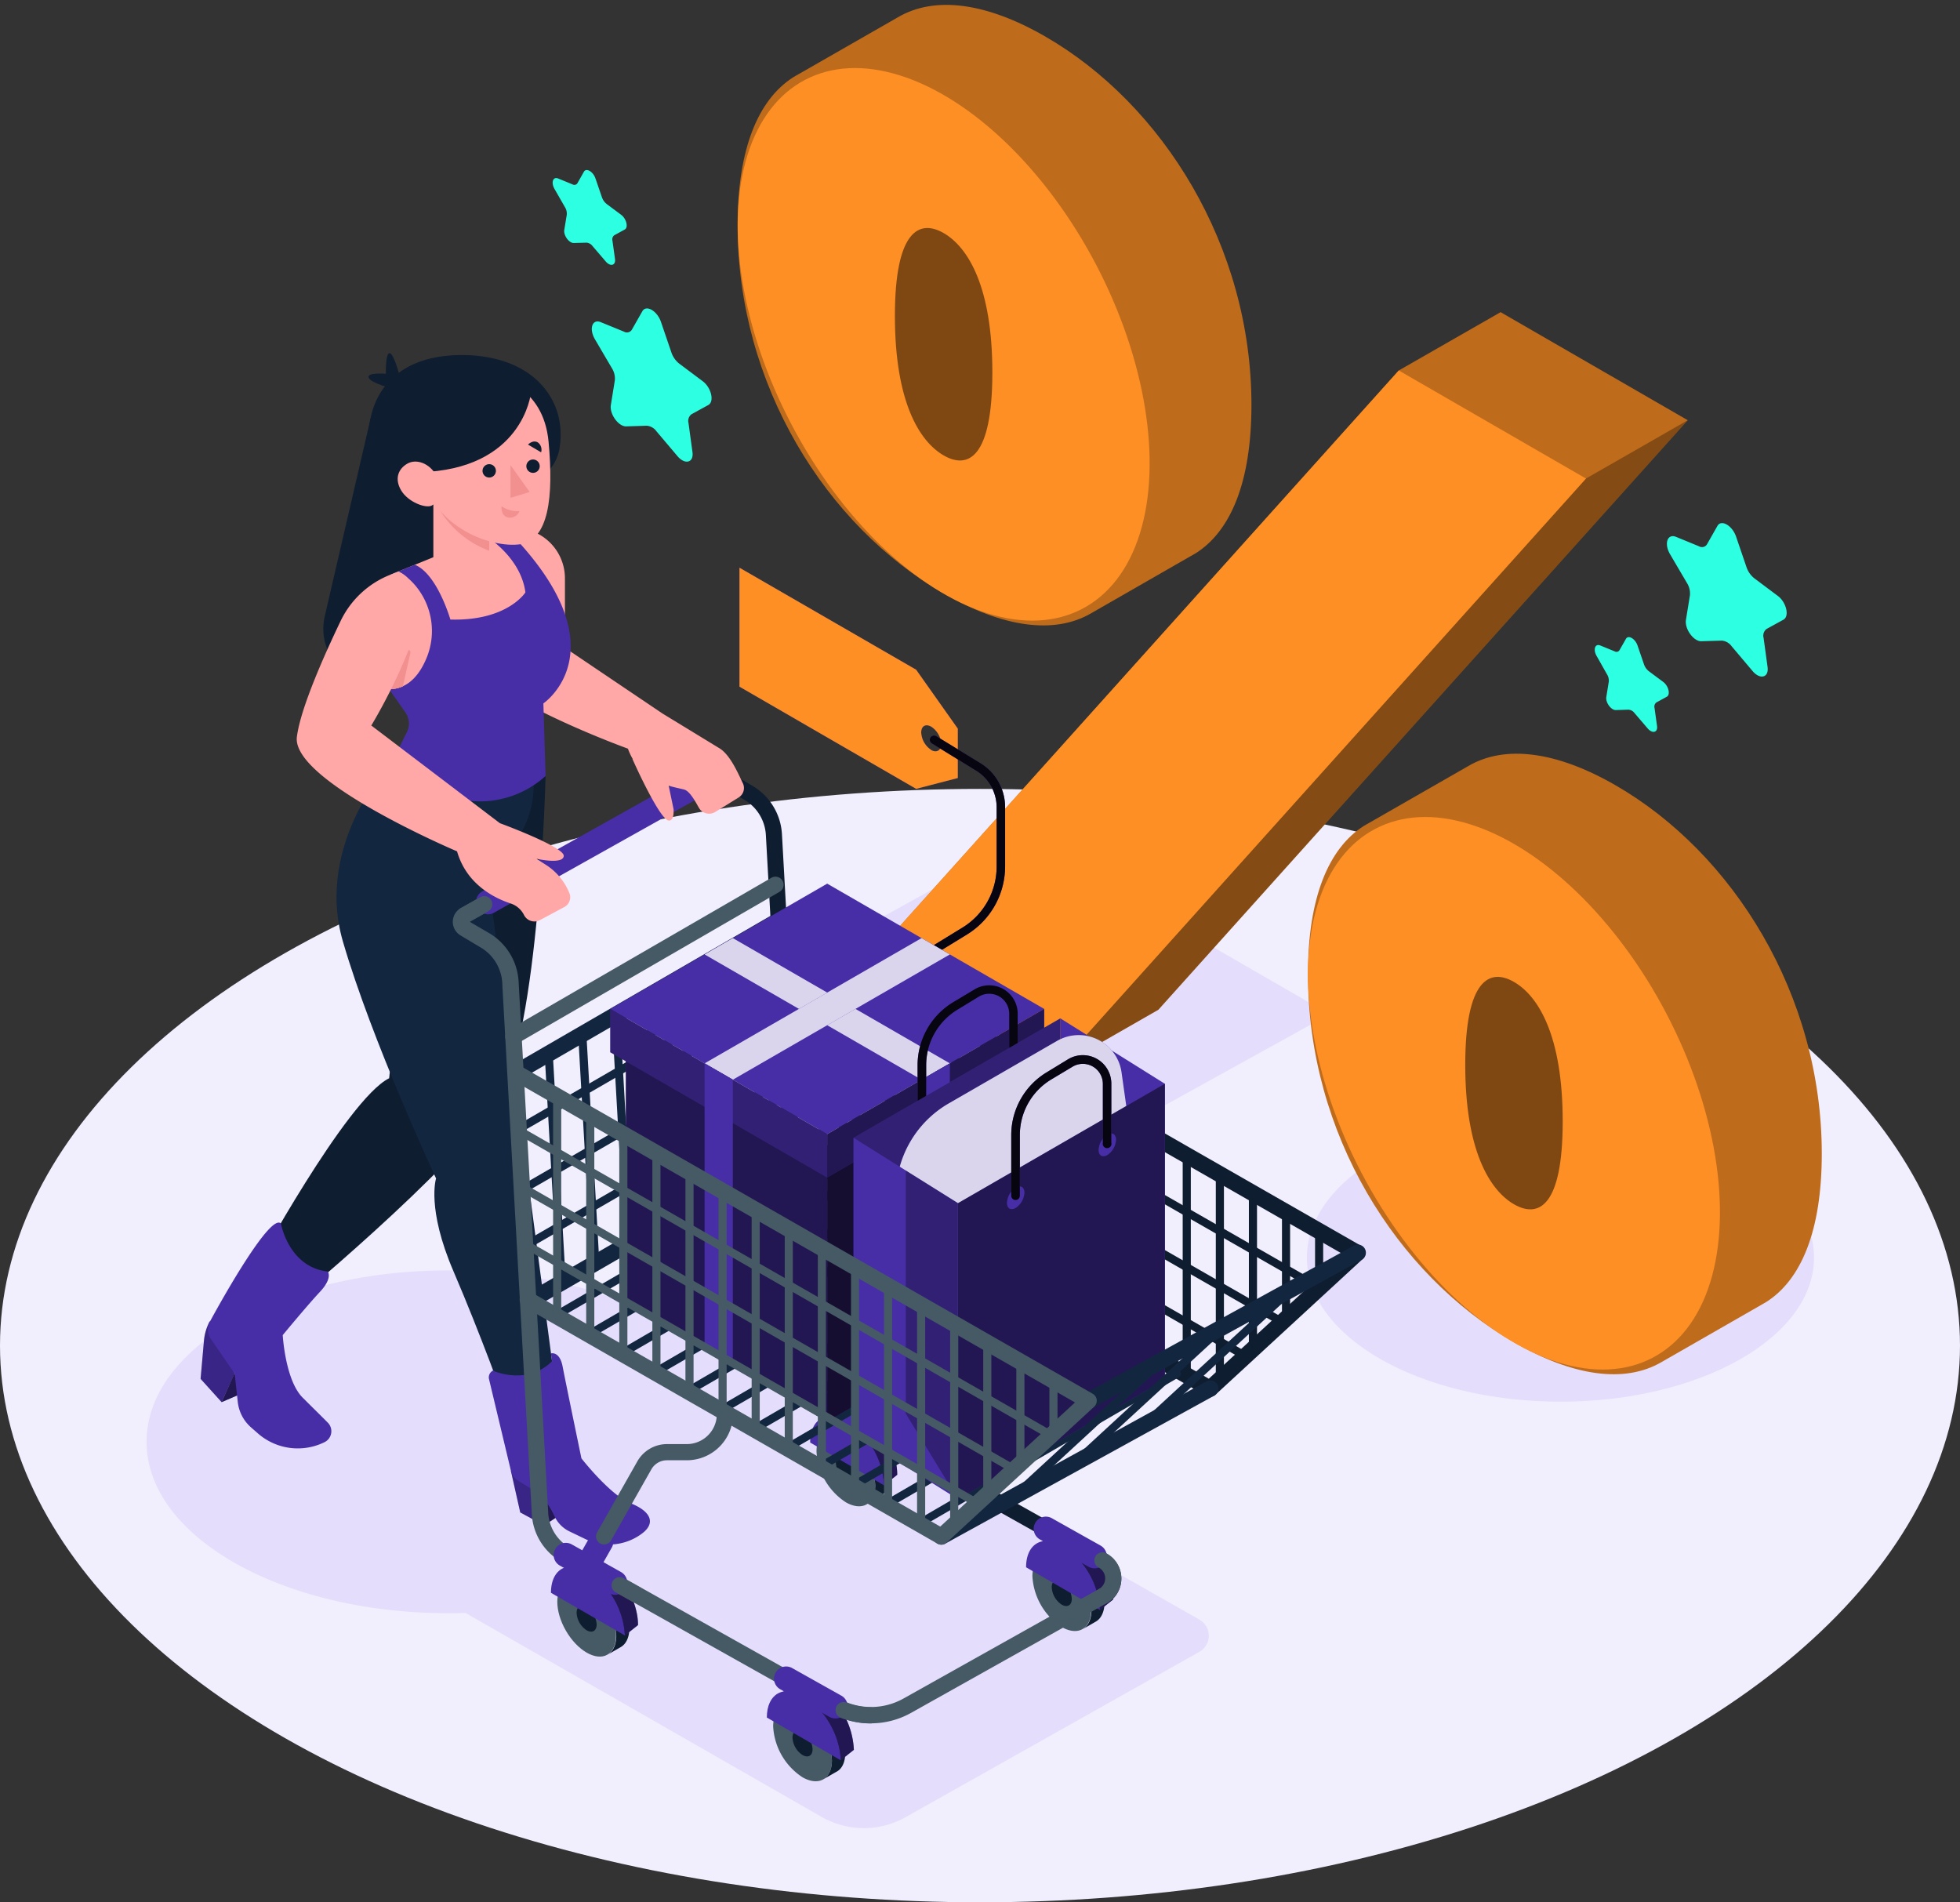 <svg xmlns="http://www.w3.org/2000/svg" width="420" height="407.628" viewBox="0 0 420 407.628">
  <rect x="0" y="0" width="420" height="407.628" fill="#333333" stroke="none"/>
  <g id="Grupo_54992" data-name="Grupo 54992" transform="translate(-285 -1965.297)">
    <g id="CF1_1.2" transform="translate(262.91 1924.629)">
      <g id="Layer_1" data-name="Layer 1" transform="translate(22.09 40.668)">
        <ellipse id="Elipse_4102" data-name="Elipse 4102" cx="210" cy="119.291" rx="210" ry="119.291" transform="translate(0 169.047)" fill="#f1eefd"/>
        <path id="Trazado_101770" data-name="Trazado 101770" d="M199.48,262.444l53.674-29.694,65.3,37.69-53.683,29.7Z" transform="translate(-33.577 -53.107)" fill="#e4ddfb"/>
        <ellipse id="Elipse_4103" data-name="Elipse 4103" cx="54.328" cy="30.863" rx="54.328" ry="30.863" transform="translate(280.059 238.629)" fill="#e4ddfb"/>
        <path id="Trazado_101771" data-name="Trazado 101771" d="M281.27,406.569,167.489,341.953l-1.2.692c-11.719-6.734-27.983-10.9-45.967-10.9-35.7,0-64.644,16.442-64.644,36.727s28.946,36.727,64.644,36.727c1.244,0,2.469,0,3.685-.065l76.3,43.7a18.228,18.228,0,0,0,18,.075l62.951-35.427a3.965,3.965,0,0,0,.009-6.911Z" transform="translate(-24.265 -59.517)" fill="#e4ddfb"/>
        <g id="Grupo_54158" data-name="Grupo 54158" transform="translate(139.863)">
          <g id="Grupo_54156" data-name="Grupo 54156">
            <path id="Trazado_101772" data-name="Trazado 101772" d="M301.2,127.5c0-33.977-18.985-64.392-44.144-78.916-12.635-7.295-23.718-8.782-31.611-4.143h0L204.23,56.595h0q-.589.309-1.15.673l.243-.15-.346.2h0C195.542,62.1,191.09,72.559,191.09,88.991c0,34.249,18.985,64.392,44.144,78.916,12.635,7.295,23.708,8.847,31.6,4.255l21.342-12.252.729-.412.374-.215h0C296.735,154.543,301.2,144.077,301.2,127.5Z" transform="translate(-172.896 -40.741)" fill="#be6b1c"/>
            <ellipse id="Elipse_4104" data-name="Elipse 4104" cx="36.858" cy="63.989" rx="36.858" ry="63.989" transform="translate(0 34.22) rotate(-27.66)" fill="#fd8f25"/>
            <path id="Trazado_101773" data-name="Trazado 101773" d="M248.014,123.857c0-18.359-5.219-26.851-10.437-29.862s-10.447-.552-10.447,17.77,5.219,26.851,10.447,29.872S248.014,142.207,248.014,123.857Z" transform="translate(-175.23 -44.051)" fill="#7f4813"/>
          </g>
          <g id="Grupo_54157" data-name="Grupo 54157" transform="translate(122.21 160.485)">
            <path id="Trazado_101774" data-name="Trazado 101774" d="M431.876,299.066c0-33.977-18.985-64.392-44.144-78.916-12.635-7.295-23.718-8.773-31.611-4.143h0L334.91,228.165h0c-.393.206-.776.44-1.15.673l.243-.15-.346.2h0c-7.435,4.788-11.887,15.244-11.887,31.677,0,34.258,18.985,64.4,44.144,78.916,12.635,7.295,23.708,8.847,31.6,4.255l21.342-12.242.729-.421.374-.215h0C427.415,326.132,431.876,315.676,431.876,299.066Z" transform="translate(-303.568 -212.336)" fill="#be6b1c"/>
            <ellipse id="Elipse_4105" data-name="Elipse 4105" cx="36.858" cy="63.989" rx="36.858" ry="63.989" transform="translate(0 34.22) rotate(-27.66)" fill="#fd8f25"/>
            <path id="Trazado_101775" data-name="Trazado 101775" d="M378.694,295.447c0-18.359-5.219-26.86-10.437-29.872s-10.447-.552-10.447,17.77,5.228,26.86,10.447,29.872S378.694,313.806,378.694,295.447Z" transform="translate(-305.902 -215.647)" fill="#7f4813"/>
          </g>
          <path id="Trazado_101776" data-name="Trazado 101776" d="M356.546,112.19l-21.819,12.495L221.3,251.008l40.1,23.157,21.81-12.495L396.649,135.347Z" transform="translate(-174.852 -45.3)" fill="#be6b1c"/>
          <path id="Trazado_101777" data-name="Trazado 101777" d="M377.616,149.445,264.18,275.768l21.81-12.495L399.426,136.95Z" transform="translate(-177.629 -46.903)" opacity="0.3"/>
          <path id="Trazado_101778" data-name="Trazado 101778" d="M334.727,125.55l40.113,23.157L261.4,275.03l-40.1-23.157Z" transform="translate(-174.852 -46.165)" fill="#fd8f25"/>
        </g>
        <g id="Grupo_54159" data-name="Grupo 54159" transform="translate(118.426 36.44)">
          <path id="Trazado_101779" data-name="Trazado 101779" d="M172.513,114.239l2.235,6.547a5.125,5.125,0,0,0,1.683,2.385l4.994,3.741c1.87,1.365,2.563,4.386,1.235,5.116l-3.61,1.983a1.786,1.786,0,0,0-.645,1.871l.851,6.229c.318,2.291-1.6,2.806-3.236.851l-4.47-5.284a2.871,2.871,0,0,0-2.076-1.206l-4.461.14c-1.646,0-3.563-2.665-3.245-4.592l.851-5.256a4.181,4.181,0,0,0-.645-2.647l-3.61-6.154c-1.328-2.263-.589-4.433,1.244-3.685l4.985,2.039a1.235,1.235,0,0,0,1.683-.44l2.235-3.928C169.334,110.48,171.7,111.845,172.513,114.239Z" transform="translate(-149.297 -81.685)" fill="#2cffe2"/>
          <path id="Trazado_101780" data-name="Trazado 101780" d="M418.843,163.429l2.235,6.547a5.172,5.172,0,0,0,1.683,2.385l4.994,3.741c1.87,1.365,2.563,4.4,1.235,5.116l-3.61,1.983a1.8,1.8,0,0,0-.645,1.917l.851,6.229c.318,2.291-1.6,2.806-3.236.851l-4.47-5.293a2.9,2.9,0,0,0-2.076-1.2l-4.461.131c-1.646,0-3.563-2.665-3.245-4.592l.851-5.247a4.208,4.208,0,0,0-.645-2.656l-3.61-6.145c-1.328-2.263-.589-4.442,1.244-3.741l4.985,2.048a1.244,1.244,0,0,0,1.683-.44l2.235-3.937C415.654,159.669,418.03,161.035,418.843,163.429Z" transform="translate(-165.248 -84.87)" fill="#2cffe2"/>
          <path id="Trazado_101781" data-name="Trazado 101781" d="M396.655,188.455l1.384,4.031a3.17,3.17,0,0,0,1.038,1.468l3.086,2.3c1.132.842,1.581,2.712.767,3.161l-2.235,1.225a1.122,1.122,0,0,0-.4,1.188l.533,3.853c.2,1.412-.991,1.721-2.011.524l-2.806-3.273a1.786,1.786,0,0,0-1.281-.739l-2.759.084c-1.019,0-2.207-1.646-2.011-2.806l.524-3.245a2.525,2.525,0,0,0-.393-1.637l-2.188-3.872c-.823-1.4-.365-2.75.767-2.282l3.086,1.263a.758.758,0,0,0,1.038-.271L394.176,187C394.681,186.126,396.15,186.977,396.655,188.455Z" transform="translate(-164.177 -86.561)" fill="#2cffe2"/>
          <path id="Trazado_101782" data-name="Trazado 101782" d="M157.885,81.416l1.384,4.022a3.152,3.152,0,0,0,1.038,1.478l3.086,2.3c1.132.842,1.59,2.712.767,3.161L161.925,93.6a1.1,1.1,0,0,0-.393,1.178l.542,3.9c.2,1.412-.991,1.721-2,.524l-2.806-3.273a1.786,1.786,0,0,0-1.291-.739l-2.759.075c-1.019,0-2.2-1.646-2.011-2.806l.533-3.245a2.619,2.619,0,0,0-.4-1.646l-2.207-3.853c-.814-1.394-.365-2.74.767-2.273l3.086,1.263a.767.767,0,0,0,1.047-.271L155.407,80C155.912,79.088,157.4,79.976,157.885,81.416Z" transform="translate(-148.716 -79.631)" fill="#2cffe2"/>
        </g>
        <g id="Grupo_54203" data-name="Grupo 54203" transform="translate(42.984 75.671)">
          <g id="Grupo_54166" data-name="Grupo 54166" transform="translate(0 87.026)">
            <g id="Grupo_54163" data-name="Grupo 54163" transform="translate(0 3.301)">
              <path id="Trazado_101783" data-name="Trazado 101783" d="M142.754,218.45s-1.263,54.8-10.2,69.4-46.117,45.2-46.117,45.2l-6.3-8.417s19.967-36.877,29.1-41.422l7.155-65.046Z" transform="translate(-68.832 -218.16)" fill="#0e1d2f"/>
              <g id="Grupo_54162" data-name="Grupo 54162" transform="translate(0 95.986)">
                <g id="Grupo_54160" data-name="Grupo 54160" transform="translate(0 21.135)">
                  <path id="Trazado_101784" data-name="Trazado 101784" d="M72.86,361.5l4.9-2.1-2.132-4.05Z" transform="translate(-68.361 -344.164)" fill="#472ea6"/>
                  <path id="Trazado_101785" data-name="Trazado 101785" d="M70.014,343.39h0a10.98,10.98,0,0,0-1.244,4.181l-.72,8.165,4.5,4.985,2.806-6.145Z" transform="translate(-68.05 -343.39)" fill="#472ea6"/>
                </g>
                <g id="Grupo_54161" data-name="Grupo 54161" transform="translate(0 21.135)">
                  <path id="Trazado_101786" data-name="Trazado 101786" d="M72.86,361.5l4.9-2.1-2.132-4.05Z" transform="translate(-68.361 -344.164)" opacity="0.5"/>
                  <path id="Trazado_101787" data-name="Trazado 101787" d="M70.014,343.39h0a10.98,10.98,0,0,0-1.244,4.181l-.72,8.165,4.5,4.985,2.806-6.145Z" transform="translate(-68.05 -343.39)" opacity="0.2"/>
                </g>
                <path id="Trazado_101788" data-name="Trazado 101788" d="M85.367,320.986s1.655,9.352,10.035,10.288c0,0,1.15,1.337-1.655,4.34s-7.987,9.287-7.987,9.287.533,9.773,4.34,13.468c1.87,1.87,3.835,3.788,5.322,5.293a2.609,2.609,0,0,1-.711,4.181h0a12.962,12.962,0,0,1-14.262-1.87l-1.524-1.337a8.5,8.5,0,0,1-2.806-5.462l-.655-6.014-5.134-7.482a3.516,3.516,0,0,1-.168-3.685C73.367,336.063,83.206,318.77,85.367,320.986Z" transform="translate(-68.158 -320.792)" fill="#472ea6"/>
              </g>
            </g>
            <g id="Grupo_54165" data-name="Grupo 54165" transform="translate(29.128)">
              <path id="Trazado_101789" data-name="Trazado 101789" d="M111.367,214.63s-17.031,17.676-10.8,39.065,19.958,50.765,19.958,50.765-2.086,6.369,3.741,19.911,11.223,28.6,11.223,28.6,5.611,3.18,10.811-2.376l-14.8-111.734s11.3-7.912,9.82-21.071Z" transform="translate(-99.195 -214.63)" fill="#12263f"/>
              <g id="Grupo_54164" data-name="Grupo 54164" transform="translate(32.633 127.282)">
                <path id="Trazado_101790" data-name="Trazado 101790" d="M139.14,377.64l2.011,8.941,5.116,2.778-.206-6.519Z" transform="translate(-134.415 -352.468)" fill="#472ea6"/>
                <path id="Trazado_101791" data-name="Trazado 101791" d="M139.14,377.64l2.011,8.941,5.116,2.778-.206-6.519Z" transform="translate(-134.415 -352.468)" opacity="0.2"/>
                <path id="Trazado_101792" data-name="Trazado 101792" d="M146.746,389.719l2.563-1.693L146.54,383.2Z" transform="translate(-134.894 -352.828)" fill="#472ea6"/>
                <path id="Trazado_101793" data-name="Trazado 101793" d="M146.746,389.719l2.563-1.693L146.54,383.2Z" transform="translate(-134.894 -352.828)" opacity="0.5"/>
                <path id="Trazado_101794" data-name="Trazado 101794" d="M135.034,354.48s7.2,3.283,12.607-2.039l-.243-1.683s1.87-.542,2.506,2.806,4.031,19.687,4.031,19.687,6.126,7.865,10.55,9.624,5.378,4.283,2.441,6.472l-.084.065a11.7,11.7,0,0,1-12.018,1.15l-3.46-1.665a6.762,6.762,0,0,1-3.142-3.133l-.412-.86a12.476,12.476,0,0,0-4.788-5.247L140.45,378.1a3.6,3.6,0,0,1-1.637-2.245l-4.676-19.565a1.637,1.637,0,0,1,.879-1.87Z" transform="translate(-134.088 -350.725)" fill="#472ea6"/>
              </g>
            </g>
          </g>
          <g id="Grupo_54199" data-name="Grupo 54199" transform="translate(54.044 45.978)">
            <g id="Grupo_54171" data-name="Grupo 54171" transform="translate(12.444 73.826)">
              <g id="Grupo_54167" data-name="Grupo 54167">
                <path id="Trazado_101795" data-name="Trazado 101795" d="M140.88,285.406a1.74,1.74,0,0,1-.87-3.245l55.7-32.247a1.741,1.741,0,0,1,1.749,3.012l-55.713,32.247a1.758,1.758,0,0,1-.87.234Z" transform="translate(-139.141 -249.678)" fill="#12263f"/>
                <path id="Trazado_101796" data-name="Trazado 101796" d="M143.719,337.907a1.73,1.73,0,0,1-.87-3.236l55.713-32.247a1.735,1.735,0,0,1,1.74,3l-55.713,32.247a1.758,1.758,0,0,1-.87.234Z" transform="translate(-139.324 -253.078)" fill="#12263f"/>
              </g>
              <g id="Grupo_54170" data-name="Grupo 54170" transform="translate(0.639 4.523)">
                <g id="Grupo_54168" data-name="Grupo 54168" transform="translate(0 8.711)">
                  <path id="Trazado_101797" data-name="Trazado 101797" d="M140.69,298.022a.87.87,0,0,1-.44-1.618l56.115-32.472a.87.87,0,0,1,.87,1.506L141.12,297.91A.87.87,0,0,1,140.69,298.022Z" transform="translate(-139.824 -263.828)" fill="#12263f"/>
                  <path id="Trazado_101798" data-name="Trazado 101798" d="M142.375,311.334a.87.87,0,0,1-.4-1.59l56.115-32.472a.879.879,0,0,1,1.188.318.86.86,0,0,1-.318,1.188L142.843,311.25A.842.842,0,0,1,142.375,311.334Z" transform="translate(-139.938 -264.691)" fill="#12263f"/>
                  <path id="Trazado_101799" data-name="Trazado 101799" d="M142.37,324.691a.87.87,0,0,1-.43-1.627l56.115-32.472a.879.879,0,0,1,1.188.318.86.86,0,0,1-.318,1.188L142.809,324.57A.842.842,0,0,1,142.37,324.691Z" transform="translate(-139.932 -265.553)" fill="#12263f"/>
                </g>
                <g id="Grupo_54169" data-name="Grupo 54169" transform="translate(6.607)">
                  <path id="Trazado_101800" data-name="Trazado 101800" d="M196.656,305.687a.86.86,0,0,1-.86-.823l-2.806-49.5a.87.87,0,0,1,1.73-.1l2.806,49.512a.87.87,0,0,1-.823.935Z" transform="translate(-149.874 -254.514)" fill="#12263f"/>
                  <path id="Trazado_101801" data-name="Trazado 101801" d="M188.975,310.161a.879.879,0,0,1-.87-.823L185.3,259.826a.871.871,0,1,1,1.74-.094l2.806,49.512a.86.86,0,0,1-.823.935Z" transform="translate(-149.376 -254.798)" fill="#12263f"/>
                  <path id="Trazado_101802" data-name="Trazado 101802" d="M181.3,314.631a.87.87,0,0,1-.87-.823l-2.806-49.5a.87.87,0,0,1,.823-.935.879.879,0,0,1,.935.814l2.806,49.512a.87.87,0,0,1-.814.935Z" transform="translate(-148.878 -255.087)" fill="#12263f"/>
                  <path id="Trazado_101803" data-name="Trazado 101803" d="M173.606,319.1a.87.87,0,0,1-.86-.814l-2.806-49.512a.87.87,0,1,1,1.73-.094l2.806,49.5a.86.86,0,0,1-.814.935Z" transform="translate(-148.381 -255.373)" fill="#12263f"/>
                  <path id="Trazado_101804" data-name="Trazado 101804" d="M165.926,323.587a.86.86,0,0,1-.86-.823l-2.806-49.5a.87.87,0,0,1,1.73-.1L166.8,322.67a.87.87,0,0,1-.814.935Z" transform="translate(-147.884 -255.673)" fill="#12263f"/>
                  <path id="Trazado_101805" data-name="Trazado 101805" d="M158.245,328.051a.87.87,0,0,1-.87-.814l-2.806-49.512a.879.879,0,0,1,.823-.935.87.87,0,0,1,.935.823l2.806,49.5a.87.87,0,0,1-.823.935Z" transform="translate(-147.386 -255.956)" fill="#12263f"/>
                  <path id="Trazado_101806" data-name="Trazado 101806" d="M150.565,332.531a.87.87,0,0,1-.87-.823L146.89,282.2a.871.871,0,1,1,1.74-.094l2.806,49.512a.879.879,0,0,1-.823.935Z" transform="translate(-146.889 -256.247)" fill="#12263f"/>
                </g>
              </g>
            </g>
            <g id="Grupo_54172" data-name="Grupo 54172" transform="translate(61.431)">
              <path id="Trazado_101807" data-name="Trazado 101807" d="M229.379,192.6,191.52,170.74v25.495l37.859,21.894,8.922-2.319V205.222Zm3.227,17.19a4.742,4.742,0,0,1-2.142-3.741c0-1.375.935-1.927,2.142-1.244a4.751,4.751,0,0,1,2.151,3.741c-.047,1.375-1.01,1.927-2.2,1.244Z" transform="translate(-191.52 -170.74)" fill="#472ea6"/>
              <path id="Trazado_101808" data-name="Trazado 101808" d="M229.379,192.6,191.52,170.74v25.495l37.859,21.894,8.922-2.319V205.222Zm3.227,17.19a4.742,4.742,0,0,1-2.142-3.741c0-1.375.935-1.927,2.142-1.244a4.751,4.751,0,0,1,2.151,3.741c-.047,1.375-1.01,1.927-2.2,1.244Z" transform="translate(-191.52 -170.74)" fill="#fd8f25"/>
              <path id="Trazado_101809" data-name="Trazado 101809" d="M235.768,256.206a.9.9,0,0,1-.477-1.674l6.865-4.209a15.338,15.338,0,0,0,7.276-12.991V224.539a9.221,9.221,0,0,0-4.386-7.809l-9.493-5.845a.911.911,0,0,1,.954-1.553L246,215.139a11.045,11.045,0,0,1,5.247,9.352v12.785a17.143,17.143,0,0,1-8.137,14.534l-6.865,4.209a.935.935,0,0,1-.477.187Z" transform="translate(-194.327 -173.231)" fill="#472ea6"/>
              <path id="Trazado_101810" data-name="Trazado 101810" d="M235.768,256.206a.9.9,0,0,1-.477-1.674l6.865-4.209a15.338,15.338,0,0,0,7.276-12.991V224.539a9.221,9.221,0,0,0-4.386-7.809l-9.493-5.845a.911.911,0,0,1,.954-1.553L246,215.139a11.045,11.045,0,0,1,5.247,9.352v12.785a17.143,17.143,0,0,1-8.137,14.534l-6.865,4.209a.935.935,0,0,1-.477.187Z" transform="translate(-194.327 -173.231)" opacity="0.9"/>
            </g>
            <g id="Grupo_54177" data-name="Grupo 54177" transform="translate(0 43.352)">
              <g id="Grupo_54173" data-name="Grupo 54173" transform="translate(76.582 136.224)">
                <path id="Trazado_101811" data-name="Trazado 101811" d="M221.758,380.187c0,4.012-2.806,5.611-6.294,3.629a13.888,13.888,0,0,1-6.294-10.9c0-4.012,2.806-5.612,6.294-3.629A13.916,13.916,0,0,1,221.758,380.187Z" transform="translate(-207.814 -363.118)" fill="#455a64"/>
                <path id="Trazado_101812" data-name="Trazado 101812" d="M217.9,378.161c0,1.375-.935,1.927-2.151,1.244a4.77,4.77,0,0,1-2.151-3.741c0-1.375.935-1.927,2.151-1.244a4.77,4.77,0,0,1,2.151,3.741Z" transform="translate(-208.101 -363.486)" fill="#0e1d2f"/>
                <path id="Trazado_101813" data-name="Trazado 101813" d="M224.868,378.416a13.907,13.907,0,0,0-6.257-10.9c-2.478-1.431-4.62-1.01-5.611.8a5.7,5.7,0,0,1,2.806.851,13.916,13.916,0,0,1,6.2,10.9c0,1.983-.692,3.376-1.805,4.05l2.731-1.581h0C224.12,381.942,224.868,380.474,224.868,378.416Z" transform="translate(-208.062 -363.003)" fill="#0e1d2f"/>
                <path id="Trazado_101814" data-name="Trazado 101814" d="M215.642,366.215c-4.377-2.525-7.922-.477-7.922,4.573l15.843,9.184A17.514,17.514,0,0,0,215.642,366.215Z" transform="translate(-207.72 -362.904)" fill="#472ea6"/>
                <path id="Trazado_101815" data-name="Trazado 101815" d="M218.731,363.835c-3.208-1.87-5.976-1.235-7.211,1.225a6.407,6.407,0,0,1,4.368,1,17.49,17.49,0,0,1,7.922,13.72l2.806-2.226C226.652,372.5,223.108,366.36,218.731,363.835Z" transform="translate(-207.966 -362.749)" fill="#472ea6"/>
                <path id="Trazado_101816" data-name="Trazado 101816" d="M218.731,363.835c-3.208-1.87-5.976-1.235-7.211,1.225a6.407,6.407,0,0,1,4.368,1,17.49,17.49,0,0,1,7.922,13.72l2.806-2.226C226.652,372.5,223.108,366.36,218.731,363.835Z" transform="translate(-207.966 -362.749)" opacity="0.5"/>
              </g>
              <g id="Grupo_54174" data-name="Grupo 54174" transform="translate(122.848 162.953)">
                <path id="Trazado_101817" data-name="Trazado 101817" d="M271.219,408.767c0,4.012-2.806,5.611-6.294,3.629a13.907,13.907,0,0,1-6.285-10.9c0-4.012,2.806-5.612,6.285-3.629A13.888,13.888,0,0,1,271.219,408.767Z" transform="translate(-257.284 -391.698)" fill="#455a64"/>
                <path id="Trazado_101818" data-name="Trazado 101818" d="M267.363,406.721c0,1.375-.935,1.927-2.151,1.244a4.76,4.76,0,0,1-2.142-3.741c0-1.375.935-1.927,2.142-1.244A4.77,4.77,0,0,1,267.363,406.721Z" transform="translate(-257.571 -392.065)" fill="#0e1d2f"/>
                <path id="Trazado_101819" data-name="Trazado 101819" d="M274.336,407a13.888,13.888,0,0,0-6.294-10.9c-2.478-1.431-4.611-1.01-5.611.8a5.668,5.668,0,0,1,2.806.851,13.888,13.888,0,0,1,6.294,10.9c0,1.983-.692,3.376-1.805,4.05l2.731-1.581h0C273.587,410.485,274.336,409.044,274.336,407Z" transform="translate(-257.529 -391.583)" fill="#0e1d2f"/>
                <path id="Trazado_101820" data-name="Trazado 101820" d="M265.112,394.8c-4.377-2.525-7.922-.477-7.922,4.573l15.834,9.147A17.505,17.505,0,0,0,265.112,394.8Z" transform="translate(-257.19 -391.484)" fill="#472ea6"/>
                <path id="Trazado_101821" data-name="Trazado 101821" d="M268.2,392.415c-3.217-1.87-5.976-1.235-7.22,1.225a6.435,6.435,0,0,1,4.377,1,17.505,17.505,0,0,1,7.912,13.72l2.806-2.226C276.112,401.085,272.568,394.94,268.2,392.415Z" transform="translate(-257.435 -391.329)" fill="#472ea6"/>
                <path id="Trazado_101822" data-name="Trazado 101822" d="M268.2,392.415c-3.217-1.87-5.976-1.235-7.22,1.225a6.435,6.435,0,0,1,4.377,1,17.505,17.505,0,0,1,7.912,13.72l2.806-2.226C276.112,401.085,272.568,394.94,268.2,392.415Z" transform="translate(-257.435 -391.329)" opacity="0.5"/>
              </g>
              <g id="Grupo_54175" data-name="Grupo 54175" transform="translate(67.295 195.154)">
                <path id="Trazado_101823" data-name="Trazado 101823" d="M211.828,443.187c0,4.012-2.806,5.611-6.294,3.629a13.888,13.888,0,0,1-6.294-10.9c0-4.012,2.806-5.612,6.294-3.629A13.916,13.916,0,0,1,211.828,443.187Z" transform="translate(-197.884 -426.127)" fill="#455a64"/>
                <path id="Trazado_101824" data-name="Trazado 101824" d="M207.972,441.171c0,1.375-.935,1.927-2.151,1.244a4.742,4.742,0,0,1-2.151-3.741c0-1.365.935-1.927,2.151-1.244a4.77,4.77,0,0,1,2.151,3.741Z" transform="translate(-198.171 -426.496)" fill="#0e1d2f"/>
                <path id="Trazado_101825" data-name="Trazado 101825" d="M214.934,441.426a13.907,13.907,0,0,0-6.322-10.9c-2.478-1.431-4.62-1.01-5.611.8a5.7,5.7,0,0,1,2.806.851,13.916,13.916,0,0,1,6.266,10.886c0,1.983-.692,3.376-1.805,4.05L213,445.541h0C214.223,444.943,214.934,443.493,214.934,441.426Z" transform="translate(-198.127 -426.013)" fill="#0e1d2f"/>
                <path id="Trazado_101826" data-name="Trazado 101826" d="M205.712,429.225c-4.377-2.525-7.922-.477-7.922,4.573l15.843,9.175C213.633,437.895,210.088,431.75,205.712,429.225Z" transform="translate(-197.79 -425.914)" fill="#472ea6"/>
                <path id="Trazado_101827" data-name="Trazado 101827" d="M208.8,426.845c-3.208-1.87-5.976-1.235-7.211,1.225a6.407,6.407,0,0,1,4.368,1,17.5,17.5,0,0,1,7.922,13.72l2.806-2.226A17.317,17.317,0,0,0,208.8,426.845Z" transform="translate(-198.036 -425.759)" fill="#472ea6"/>
                <path id="Trazado_101828" data-name="Trazado 101828" d="M208.8,426.845c-3.208-1.87-5.976-1.235-7.211,1.225a6.407,6.407,0,0,1,4.368,1,17.5,17.5,0,0,1,7.922,13.72l2.806-2.226A17.317,17.317,0,0,0,208.8,426.845Z" transform="translate(-198.036 -425.759)" opacity="0.5"/>
              </g>
              <path id="Trazado_101829" data-name="Trazado 101829" d="M268.521,395.844a1.74,1.74,0,0,1-.851-3.255,2.619,2.619,0,0,0,0-4.564l-58.593-32.874a12.579,12.579,0,0,1-6.434-10.288L196.3,231.035a9.352,9.352,0,0,0-4.676-7.6l-4.1-2.4a3.638,3.638,0,0,0-3.6,0l-3.432,1.927a1.74,1.74,0,0,1-1.7-3.03L182.226,218a7.127,7.127,0,0,1,7.061.065l4.1,2.394a12.878,12.878,0,0,1,6.36,10.419l6.341,113.838a9.128,9.128,0,0,0,4.676,7.482l58.584,32.874a6.088,6.088,0,0,1,0,10.624,1.749,1.749,0,0,1-.823.15Z" transform="translate(-129.212 -217.094)" fill="#0e1d2f"/>
              <path id="Trazado_101830" data-name="Trazado 101830" d="M221.473,370.859a2.516,2.516,0,0,1-1.272-.337l-10.54-5.864a2.609,2.609,0,1,1,2.553-4.545l10.54,5.92a2.6,2.6,0,0,1-1.281,4.873Z" transform="translate(-131.171 -226.329)" fill="#472ea6"/>
              <path id="Trazado_101831" data-name="Trazado 101831" d="M226.915,373.067a1.721,1.721,0,0,1-.842-.224l-3.685-2.058a1.749,1.749,0,0,1-.664-2.366,1.73,1.73,0,0,1,2.366-.664l3.676,2.058a1.74,1.74,0,0,1-.851,3.255Z" transform="translate(-132.031 -226.835)" fill="#253239"/>
              <path id="Trazado_101832" data-name="Trazado 101832" d="M271.977,399.233a2.6,2.6,0,0,1-1.272-.327l-10.54-5.92a2.609,2.609,0,0,1,2.553-4.545l10.54,5.92a2.6,2.6,0,0,1-1.281,4.873Z" transform="translate(-134.455 -228.171)" fill="#472ea6"/>
              <path id="Trazado_101833" data-name="Trazado 101833" d="M274.665,407.451a1.74,1.74,0,0,1-.851-3.255,2.619,2.619,0,0,0,0-4.564,1.74,1.74,0,1,1,1.7-3.03,6.088,6.088,0,0,1,0,10.624,1.749,1.749,0,0,1-.851.224Z" transform="translate(-135.356 -228.701)" fill="#455a64"/>
              <g id="Grupo_54176" data-name="Grupo 54176" transform="translate(19.791 168.424)">
                <ellipse id="Elipse_4106" data-name="Elipse 4106" cx="5.134" cy="8.894" rx="5.134" ry="8.894" transform="translate(0 8.304) rotate(-30)" fill="#455a64"/>
                <path id="Trazado_101834" data-name="Trazado 101834" d="M158.5,412.591c0,1.375-.935,1.927-2.142,1.244a4.742,4.742,0,0,1-2.151-3.741c0-1.365.935-1.927,2.151-1.244a4.788,4.788,0,0,1,2.142,3.741Z" transform="translate(-147.465 -397.916)" fill="#0e1d2f"/>
                <path id="Trazado_101835" data-name="Trazado 101835" d="M165.476,412.846a13.888,13.888,0,0,0-6.294-10.9c-2.478-1.431-4.611-1.01-5.611.8a5.7,5.7,0,0,1,2.806.851,13.907,13.907,0,0,1,6.285,10.9c0,1.983-.683,3.376-1.805,4.05l2.74-1.581h0C164.727,416.334,165.476,414.912,165.476,412.846Z" transform="translate(-147.423 -397.432)" fill="#0e1d2f"/>
                <path id="Trazado_101836" data-name="Trazado 101836" d="M156.252,400.645c-4.377-2.525-7.922-.477-7.922,4.573l15.843,9.147A17.519,17.519,0,0,0,156.252,400.645Z" transform="translate(-147.084 -397.334)" fill="#472ea6"/>
                <path id="Trazado_101837" data-name="Trazado 101837" d="M159.34,398.265c-3.217-1.87-5.976-1.235-7.22,1.225a6.434,6.434,0,0,1,4.377,1,17.5,17.5,0,0,1,7.922,13.72l2.806-2.226C167.262,406.935,163.717,400.753,159.34,398.265Z" transform="translate(-147.33 -397.179)" fill="#472ea6"/>
                <path id="Trazado_101838" data-name="Trazado 101838" d="M159.34,398.265c-3.217-1.87-5.976-1.235-7.22,1.225a6.434,6.434,0,0,1,4.377,1,17.5,17.5,0,0,1,7.922,13.72l2.806-2.226C167.262,406.935,163.717,400.753,159.34,398.265Z" transform="translate(-147.33 -397.179)" opacity="0.5"/>
              </g>
              <path id="Trazado_101839" data-name="Trazado 101839" d="M215.418,421.548a17.611,17.611,0,0,1-8.6-2.226L149.2,386.991a12.57,12.57,0,0,1-6.434-10.288l-6.341-113.847a9.409,9.409,0,0,0-4.676-7.6l-4.237-2.534a3.386,3.386,0,0,1,.047-5.873l47.885-26.86a1.73,1.73,0,0,1,2.366.664,1.749,1.749,0,0,1-.664,2.366l-47.7,26.757,4.134,2.413a12.878,12.878,0,0,1,6.36,10.419l6.341,113.838a9.128,9.128,0,0,0,4.676,7.482l57.611,32.331a14.2,14.2,0,0,0,13.795,0l41.983-23.531a1.74,1.74,0,0,1,1.693,3.03l-41.974,23.531A17.582,17.582,0,0,1,215.418,421.548Z" transform="translate(-125.836 -217.266)" fill="#455a64"/>
              <path id="Trazado_101840" data-name="Trazado 101840" d="M162.09,405.29a2.6,2.6,0,0,1-1.272-.327l-10.54-5.92a2.6,2.6,0,1,1,2.544-4.545l10.55,5.92a2.6,2.6,0,0,1-1.281,4.873Z" transform="translate(-127.332 -228.56)" fill="#472ea6"/>
              <path id="Trazado_101841" data-name="Trazado 101841" d="M212.58,433.62a2.6,2.6,0,0,1-1.272-.327l-10.54-5.92a2.6,2.6,0,1,1,2.544-4.545l10.55,5.92a2.6,2.6,0,0,1-1.281,4.873Z" transform="translate(-130.602 -230.395)" fill="#472ea6"/>
              <path id="Trazado_101842" data-name="Trazado 101842" d="M221.1,435.223h0a17.424,17.424,0,0,1-6.547-1.263,1.74,1.74,0,0,1,1.291-3.227,14.029,14.029,0,0,0,5.256,1.019,1.74,1.74,0,0,1,0,3.47Z" transform="translate(-131.515 -230.922)" fill="#455a64"/>
              <path id="Trazado_101843" data-name="Trazado 101843" d="M157.59,399.7a2.646,2.646,0,0,1-1.281-.337,2.609,2.609,0,0,1-.982-3.554l1.936-3.4a2.6,2.6,0,1,1,4.527,2.572l-1.927,3.4a2.628,2.628,0,0,1-2.273,1.319Z" transform="translate(-127.724 -228.361)" fill="#472ea6"/>
              <path id="Trazado_101844" data-name="Trazado 101844" d="M160.4,392.476a1.74,1.74,0,0,1-1.515-2.6l8.6-15.17a7.314,7.314,0,0,1,6.35-3.741h4.274a6.444,6.444,0,0,0,6.435-6.435,1.74,1.74,0,1,1,3.47,0,9.914,9.914,0,0,1-9.9,9.9h-4.274a3.844,3.844,0,0,0-3.329,1.945l-8.6,15.17a1.739,1.739,0,0,1-1.506.926Z" transform="translate(-127.961 -226.52)" fill="#455a64"/>
              <path id="Trazado_101845" data-name="Trazado 101845" d="M139.589,277.51a1.73,1.73,0,0,1-.87-3.236L194.834,241.8a1.74,1.74,0,1,1,1.74,3.011l-56.115,32.462a1.712,1.712,0,0,1-.87.234Z" transform="translate(-126.613 -218.677)" fill="#455a64"/>
              <path id="Trazado_101846" data-name="Trazado 101846" d="M167.532,407.5a1.739,1.739,0,0,1-.851-.215l-3.676-2.067a1.74,1.74,0,0,1,1.693-3.03l3.685,2.067a1.73,1.73,0,0,1-.851,3.245Z" transform="translate(-128.192 -229.069)" fill="#455a64"/>
            </g>
            <g id="Grupo_54181" data-name="Grupo 54181" transform="translate(69.441 75.105)">
              <g id="Grupo_54180" data-name="Grupo 54180" transform="translate(0 5.457)">
                <g id="Grupo_54178" data-name="Grupo 54178" transform="translate(8.983)">
                  <path id="Trazado_101847" data-name="Trazado 101847" d="M210.56,305.784a.87.87,0,0,1-.87-.87V257.75a.87.87,0,0,1,1.74,0v47.164a.87.87,0,0,1-.87.87Z" transform="translate(-209.69 -256.88)" fill="#0e1d2f"/>
                  <path id="Trazado_101848" data-name="Trazado 101848" d="M218.14,310.114a.87.87,0,0,1-.87-.87V262.08a.87.87,0,0,1,1.74,0v47.164a.87.87,0,0,1-.87.87Z" transform="translate(-210.181 -257.16)" fill="#0e1d2f"/>
                  <path id="Trazado_101849" data-name="Trazado 101849" d="M225.72,314.434a.87.87,0,0,1-.87-.87V266.4a.87.87,0,0,1,1.74,0v47.164a.87.87,0,0,1-.87.87Z" transform="translate(-210.672 -257.44)" fill="#0e1d2f"/>
                  <path id="Trazado_101850" data-name="Trazado 101850" d="M233.3,318.764a.87.87,0,0,1-.87-.87V270.73a.87.87,0,0,1,1.74,0v47.164a.87.87,0,0,1-.87.87Z" transform="translate(-211.163 -257.721)" fill="#0e1d2f"/>
                  <path id="Trazado_101851" data-name="Trazado 101851" d="M240.88,323.084a.87.87,0,0,1-.87-.87V275.05a.87.87,0,1,1,1.74,0v47.164a.86.86,0,0,1-.87.87Z" transform="translate(-211.653 -258)" fill="#0e1d2f"/>
                  <path id="Trazado_101852" data-name="Trazado 101852" d="M248.46,327.408a.87.87,0,0,1-.86-.87V279.374a.87.87,0,1,1,1.73,0v47.164a.87.87,0,0,1-.87.87Z" transform="translate(-212.145 -258.274)" fill="#0e1d2f"/>
                  <path id="Trazado_101853" data-name="Trazado 101853" d="M256.04,331.728a.86.86,0,0,1-.86-.87V283.694a.87.87,0,1,1,1.73,0v47.164a.86.86,0,0,1-.87.87Z" transform="translate(-212.635 -258.554)" fill="#0e1d2f"/>
                  <path id="Trazado_101854" data-name="Trazado 101854" d="M263.629,336.058a.87.87,0,0,1-.87-.87V288.024a.87.87,0,1,1,1.73,0v47.164a.87.87,0,0,1-.861.87Z" transform="translate(-213.126 -258.835)" fill="#0e1d2f"/>
                  <path id="Trazado_101855" data-name="Trazado 101855" d="M271.209,340.378a.86.86,0,0,1-.87-.87V292.344a.87.87,0,1,1,1.73,0v47.164a.86.86,0,0,1-.86.87Z" transform="translate(-213.617 -259.114)" fill="#0e1d2f"/>
                  <path id="Trazado_101856" data-name="Trazado 101856" d="M278.79,344.714a.87.87,0,0,1-.87-.87V296.68a.87.87,0,0,1,1.74,0v47.164A.87.87,0,0,1,278.79,344.714Z" transform="translate(-214.108 -259.401)" fill="#0e1d2f"/>
                  <path id="Trazado_101857" data-name="Trazado 101857" d="M286.37,349.034a.86.86,0,0,1-.87-.87V301a.87.87,0,1,1,1.74,0v47.164a.87.87,0,0,1-.87.87Z" transform="translate(-214.599 -259.681)" fill="#0e1d2f"/>
                  <path id="Trazado_101858" data-name="Trazado 101858" d="M293.94,353.364a.87.87,0,0,1-.87-.87V305.33a.87.87,0,1,1,1.74,0v47.164a.87.87,0,0,1-.87.87Z" transform="translate(-215.089 -259.961)" fill="#0e1d2f"/>
                  <path id="Trazado_101859" data-name="Trazado 101859" d="M301.53,353.644a.87.87,0,0,1-.87-.87V309.65a.87.87,0,0,1,1.74,0v43.124a.87.87,0,0,1-.87.87Z" transform="translate(-215.581 -260.241)" fill="#0e1d2f"/>
                  <path id="Trazado_101860" data-name="Trazado 101860" d="M309.11,347.852a.87.87,0,0,1-.87-.87V313.94a.87.87,0,0,1,1.74,0v33a.87.87,0,0,1-.87.907Z" transform="translate(-216.072 -260.519)" fill="#0e1d2f"/>
                  <path id="Trazado_101861" data-name="Trazado 101861" d="M316.69,341.073a.87.87,0,0,1-.87-.87V318.3a.87.87,0,0,1,1.74,0v21.9a.87.87,0,0,1-.87.87Z" transform="translate(-216.562 -260.801)" fill="#0e1d2f"/>
                  <path id="Trazado_101862" data-name="Trazado 101862" d="M324.27,334.966a.87.87,0,0,1-.87-.87V322.63a.87.87,0,0,1,1.74,0v11.513A.87.87,0,0,1,324.27,334.966Z" transform="translate(-217.053 -261.081)" fill="#0e1d2f"/>
                </g>
                <g id="Grupo_54179" data-name="Grupo 54179" transform="translate(0 6.852)">
                  <path id="Trazado_101863" data-name="Trazado 101863" d="M316.322,332.043a.814.814,0,0,1-.43-.122L200.52,265.828a.87.87,0,0,1-.318-1.188.86.86,0,0,1,1.178-.318l115.372,66.094a.87.87,0,0,1-.43,1.627Z" transform="translate(-200.085 -264.206)" fill="#0e1d2f"/>
                  <path id="Trazado_101864" data-name="Trazado 101864" d="M308.241,340.04a.833.833,0,0,1-.43-.122L201.969,279.268a.86.86,0,0,1-.327-1.178.87.87,0,0,1,1.188-.327l105.851,60.651a.87.87,0,0,1-.44,1.627Z" transform="translate(-200.179 -265.077)" fill="#0e1d2f"/>
                  <path id="Trazado_101865" data-name="Trazado 101865" d="M300.722,348.348a.87.87,0,0,1-.43-.112L202.68,292.308a.86.86,0,0,1-.318-1.178.87.87,0,0,1,1.188-.327l97.6,55.928a.87.87,0,0,1-.43,1.618Z" transform="translate(-200.225 -265.921)" fill="#0e1d2f"/>
                </g>
              </g>
              <path id="Trazado_101866" data-name="Trazado 101866" d="M292.924,353.609a1.674,1.674,0,0,1-.86-.234l-88.54-50.718a1.74,1.74,0,0,1,1.73-3.011l87.427,50.082,28.88-26.608L201.429,254.286a1.734,1.734,0,0,1,1.721-3.011l122.208,70a1.768,1.768,0,0,1,.86,1.319,1.7,1.7,0,0,1-.552,1.468L294.112,353.15a1.749,1.749,0,0,1-1.188.458Z" transform="translate(-200.116 -251.045)" fill="#0e1d2f"/>
            </g>
            <g id="Grupo_54182" data-name="Grupo 54182" transform="translate(22.369 127.317)">
              <path id="Trazado_101867" data-name="Trazado 101867" d="M150.62,340a.87.87,0,0,1-.44-1.618l53.973-31.387a.872.872,0,1,1,.879,1.506L151.05,339.875a.87.87,0,0,1-.43.122Z" transform="translate(-149.754 -306.873)" fill="#12263f"/>
              <path id="Trazado_101868" data-name="Trazado 101868" d="M158.2,344.325a.87.87,0,0,1-.44-1.618l53.973-31.377a.87.87,0,1,1,.879,1.5L158.63,344.2A.786.786,0,0,1,158.2,344.325Z" transform="translate(-150.245 -307.151)" fill="#12263f"/>
              <path id="Trazado_101869" data-name="Trazado 101869" d="M165.78,348.647a.851.851,0,0,1-.748-.43.87.87,0,0,1,.309-1.188l53.973-31.377a.872.872,0,1,1,.879,1.506L166.22,348.535A.936.936,0,0,1,165.78,348.647Z" transform="translate(-150.736 -307.433)" fill="#12263f"/>
              <path id="Trazado_101870" data-name="Trazado 101870" d="M173.36,352.978a.87.87,0,0,1-.44-1.618L226.9,319.992a.865.865,0,1,1,.87,1.5L173.8,352.866a.842.842,0,0,1-.44.112Z" transform="translate(-151.227 -307.715)" fill="#12263f"/>
              <path id="Trazado_101871" data-name="Trazado 101871" d="M180.94,357.3a.851.851,0,0,1-.748-.43.87.87,0,0,1,.309-1.188L234.483,324.3a.87.87,0,1,1,.87,1.506L181.38,357.184A.935.935,0,0,1,180.94,357.3Z" transform="translate(-151.717 -307.993)" fill="#12263f"/>
              <path id="Trazado_101872" data-name="Trazado 101872" d="M188.52,361.624a.87.87,0,0,1-.44-1.618l53.982-31.377a.87.87,0,1,1,.87,1.5L188.96,361.5a.841.841,0,0,1-.44.122Z" transform="translate(-152.208 -308.271)" fill="#12263f"/>
              <path id="Trazado_101873" data-name="Trazado 101873" d="M196.1,365.951a.851.851,0,0,1-.748-.43.86.86,0,0,1,.318-1.188l53.973-31.34a.87.87,0,0,1,.87,1.506l-53.973,31.377A.935.935,0,0,1,196.1,365.951Z" transform="translate(-152.699 -308.557)" fill="#12263f"/>
              <path id="Trazado_101874" data-name="Trazado 101874" d="M203.68,370.274a.87.87,0,0,1-.748-.43.86.86,0,0,1,.318-1.188l53.982-31.378a.87.87,0,1,1,.87,1.5l-53.973,31.377a.842.842,0,0,1-.449.122Z" transform="translate(-153.19 -308.831)" fill="#12263f"/>
              <path id="Trazado_101875" data-name="Trazado 101875" d="M211.26,374.607a.87.87,0,0,1-.43-1.627L264.8,341.6a.879.879,0,0,1,1.188.318.86.86,0,0,1-.318,1.188L211.7,374.485A.935.935,0,0,1,211.26,374.607Z" transform="translate(-153.68 -309.114)" fill="#12263f"/>
              <path id="Trazado_101876" data-name="Trazado 101876" d="M218.849,378.927a.935.935,0,0,1-.758-.43.86.86,0,0,1,.318-1.188l53.973-31.377a.86.86,0,0,1,1.188.318.851.851,0,0,1-.318,1.178l-53.973,31.378A.833.833,0,0,1,218.849,378.927Z" transform="translate(-154.172 -309.394)" fill="#12263f"/>
              <path id="Trazado_101877" data-name="Trazado 101877" d="M226.429,383.257a.935.935,0,0,1-.758-.44.87.87,0,0,1,.318-1.188l53.973-31.377a.879.879,0,0,1,1.188.318.86.86,0,0,1-.318,1.188l-53.926,31.378a.935.935,0,0,1-.477.122Z" transform="translate(-154.663 -309.674)" fill="#12263f"/>
              <path id="Trazado_101878" data-name="Trazado 101878" d="M234.01,387.579a.935.935,0,0,1-.758-.43.879.879,0,0,1,.318-1.188l53.973-31.377a.87.87,0,0,1,.879,1.5L234.44,387.458a.786.786,0,0,1-.43.122Z" transform="translate(-155.154 -309.956)" fill="#12263f"/>
            </g>
            <g id="Grupo_54185" data-name="Grupo 54185" transform="translate(33.738 67.702)">
              <g id="Grupo_54183" data-name="Grupo 54183" transform="translate(3.348 31.181)">
                <path id="Trazado_101879" data-name="Trazado 101879" d="M208.633,360.539,165.49,335.624V276.47l43.143,24.915Z" transform="translate(-165.49 -276.47)" fill="#472ea6"/>
                <path id="Trazado_101880" data-name="Trazado 101880" d="M211.62,360.539V301.385l43.152-24.915v59.154Z" transform="translate(-168.477 -276.47)" fill="#472ea6"/>
              </g>
              <path id="Trazado_101881" data-name="Trazado 101881" d="M208.633,360.539,165.49,335.624V276.47l43.143,24.915Z" transform="translate(-162.142 -245.289)" opacity="0.5"/>
              <path id="Trazado_101882" data-name="Trazado 101882" d="M211.62,360.539V301.385l43.152-24.915v59.154Z" transform="translate(-165.129 -245.289)" opacity="0.7"/>
              <path id="Trazado_101883" data-name="Trazado 101883" d="M208.4,296.813,161.91,269.972,208.4,243.13l46.5,26.842Z" transform="translate(-161.91 -243.13)" fill="#472ea6"/>
              <g id="Grupo_54184" data-name="Grupo 54184" transform="translate(20.22 11.672)">
                <path id="Trazado_101884" data-name="Trazado 101884" d="M183.53,259.108l46.491,26.841,6.06-3.5-46.5-26.842Z" transform="translate(-183.53 -255.61)" fill="#472ea6"/>
                <path id="Trazado_101885" data-name="Trazado 101885" d="M183.53,259.108l46.491,26.841,6.06-3.5-46.5-26.842Z" transform="translate(-183.53 -255.61)" fill="#fff" opacity="0.8"/>
                <path id="Trazado_101886" data-name="Trazado 101886" d="M236.081,259.108l-46.5,26.841-6.051-3.5,46.491-26.842Z" transform="translate(-183.53 -255.61)" fill="#472ea6"/>
                <path id="Trazado_101887" data-name="Trazado 101887" d="M236.081,259.108l-46.5,26.841-6.051-3.5,46.491-26.842Z" transform="translate(-183.53 -255.61)" fill="#fff" opacity="0.8"/>
              </g>
              <path id="Trazado_101888" data-name="Trazado 101888" d="M208.4,307.958,161.91,281.117V271.83L208.4,298.672Z" transform="translate(-161.91 -244.988)" fill="#472ea6"/>
              <path id="Trazado_101889" data-name="Trazado 101889" d="M211.62,307.958v-9.287l46.5-26.842v9.287Z" transform="translate(-165.129 -244.988)" fill="#472ea6"/>
              <path id="Trazado_101890" data-name="Trazado 101890" d="M208.4,307.958,161.91,281.117V271.83L208.4,298.672Z" transform="translate(-161.91 -244.988)" opacity="0.3"/>
              <path id="Trazado_101891" data-name="Trazado 101891" d="M211.62,307.958v-9.287l46.5-26.842v9.287Z" transform="translate(-165.129 -244.988)" opacity="0.5"/>
              <path id="Trazado_101892" data-name="Trazado 101892" d="M189.581,349.4l-6.051-3.47V284.31l6.051,3.5Z" transform="translate(-163.31 -245.797)" fill="#472ea6"/>
              <path id="Trazado_101893" data-name="Trazado 101893" d="M233.24,349.4l6.06-3.47V284.31l-6.06,3.5Z" transform="translate(-166.529 -245.797)" fill="#472ea6"/>
            </g>
            <g id="Grupo_54190" data-name="Grupo 54190" transform="translate(85.878 89.486)">
              <g id="Grupo_54187" data-name="Grupo 54187" transform="translate(12.794)">
                <g id="Grupo_54186" data-name="Grupo 54186" transform="translate(0 16.762)">
                  <path id="Trazado_101894" data-name="Trazado 101894" d="M235.081,297.8a4.152,4.152,0,0,1-1.87,3.264c-1.047.608-1.87.122-1.87-1.085a4.143,4.143,0,0,1,1.87-3.264C234.239,296.1,235.081,296.59,235.081,297.8Z" transform="translate(-231.34 -285.128)" fill="#472ea6"/>
                  <path id="Trazado_101895" data-name="Trazado 101895" d="M256.081,285.678a4.162,4.162,0,0,1-1.87,3.264c-1.038.608-1.87.112-1.87-1.085a4.2,4.2,0,0,1,1.871-3.273C255.23,284.022,256.081,284.471,256.081,285.678Z" transform="translate(-232.7 -284.344)" fill="#472ea6"/>
                </g>
                <path id="Trazado_101896" data-name="Trazado 101896" d="M233.265,297.433a.935.935,0,0,1-.935-.935V283.488a15.75,15.75,0,0,1,7.6-13.43l4.6-2.759a6.1,6.1,0,0,1,9.25,5.237V285.19a.935.935,0,1,1-1.814,0V272.574a4.293,4.293,0,0,0-6.481-3.741l-4.6,2.806a13.907,13.907,0,0,0-6.715,11.868v13.037a.935.935,0,0,1-.907.888Z" transform="translate(-231.404 -266.422)" fill="#472ea6"/>
                <path id="Trazado_101897" data-name="Trazado 101897" d="M233.265,297.433a.935.935,0,0,1-.935-.935V283.488a15.75,15.75,0,0,1,7.6-13.43l4.6-2.759a6.1,6.1,0,0,1,9.25,5.237V285.19a.935.935,0,1,1-1.814,0V272.574a4.293,4.293,0,0,0-6.481-3.741l-4.6,2.806a13.907,13.907,0,0,0-6.715,11.868v13.037a.935.935,0,0,1-.907.888Z" transform="translate(-231.404 -266.422)" opacity="0.9"/>
              </g>
              <path id="Trazado_101898" data-name="Trazado 101898" d="M265.04,274l22.39,14.01v63.428l-22.39-14Z" transform="translate(-220.728 -266.912)" fill="#472ea6"/>
              <path id="Trazado_101899" data-name="Trazado 101899" d="M217.66,363.017V299.588L261.972,274v63.438Z" transform="translate(-217.66 -266.912)" fill="#472ea6"/>
              <path id="Trazado_101900" data-name="Trazado 101900" d="M217.66,363.017V299.588L261.972,274v63.438Z" transform="translate(-217.66 -266.912)" opacity="0.3"/>
              <path id="Trazado_101901" data-name="Trazado 101901" d="M221.067,344.541l6.2-36.269a22.661,22.661,0,0,1,11-15.806l23.222-13.4a9.268,9.268,0,0,1,13.8,6.734l6.145,43.676a23.157,23.157,0,0,1-18.976,26.056l-25.878,4.489a13.411,13.411,0,0,1-15.516-15.478Z" transform="translate(-217.868 -267.16)" fill="#472ea6"/>
              <path id="Trazado_101902" data-name="Trazado 101902" d="M221.067,344.541l6.2-36.269a22.661,22.661,0,0,1,11-15.806l23.222-13.4a9.268,9.268,0,0,1,13.8,6.734l6.145,43.676a23.157,23.157,0,0,1-18.976,26.056l-25.878,4.489a13.411,13.411,0,0,1-15.516-15.478Z" transform="translate(-217.868 -267.16)" fill="#fff" opacity="0.8"/>
              <path id="Trazado_101903" data-name="Trazado 101903" d="M241.59,378V314.568l44.321-25.588v63.428Z" transform="translate(-219.21 -267.882)" fill="#472ea6"/>
              <path id="Trazado_101904" data-name="Trazado 101904" d="M241.59,378V314.568l44.321-25.588v63.428Z" transform="translate(-219.21 -267.882)" opacity="0.5"/>
              <path id="Trazado_101905" data-name="Trazado 101905" d="M217.66,301.36l22.38,14.01V378.8l-22.38-14.01Z" transform="translate(-217.66 -268.684)" fill="#472ea6"/>
              <path id="Trazado_101906" data-name="Trazado 101906" d="M229.62,360.953V308.86l11.195,7v63.428Z" transform="translate(-218.434 -269.17)" opacity="0.3"/>
              <g id="Grupo_54189" data-name="Grupo 54189" transform="translate(32.874 14.971)">
                <g id="Grupo_54188" data-name="Grupo 54188" transform="translate(0 16.781)">
                  <path id="Trazado_101907" data-name="Trazado 101907" d="M256.551,313.837a4.2,4.2,0,0,1-1.87,3.273c-1.047.6-1.87.112-1.87-1.094a4.152,4.152,0,0,1,1.87-3.264C255.7,312.154,256.551,312.64,256.551,313.837Z" transform="translate(-252.81 -301.157)" fill="#472ea6"/>
                  <path id="Trazado_101908" data-name="Trazado 101908" d="M277.541,301.717a4.171,4.171,0,0,1-1.87,3.273c-1.038.6-1.871.112-1.871-1.094a4.171,4.171,0,0,1,1.871-3.264C276.7,300.024,277.541,300.52,277.541,301.717Z" transform="translate(-254.169 -300.372)" fill="#472ea6"/>
                </g>
                <path id="Trazado_101909" data-name="Trazado 101909" d="M254.725,313.471a.935.935,0,0,1-.935-.935V299.526a15.712,15.712,0,0,1,7.594-13.421l4.6-2.806a6.107,6.107,0,0,1,9.25,5.237v12.654a.935.935,0,1,1-1.814,0V288.575a4.293,4.293,0,0,0-6.5-3.675l-4.573,2.74a13.907,13.907,0,0,0-6.715,11.868v13.037A.935.935,0,0,1,254.725,313.471Z" transform="translate(-252.873 -282.429)" fill="#472ea6"/>
                <path id="Trazado_101910" data-name="Trazado 101910" d="M254.725,313.471a.935.935,0,0,1-.935-.935V299.526a15.712,15.712,0,0,1,7.594-13.421l4.6-2.806a6.107,6.107,0,0,1,9.25,5.237v12.654a.935.935,0,1,1-1.814,0V288.575a4.293,4.293,0,0,0-6.5-3.675l-4.573,2.74a13.907,13.907,0,0,0-6.715,11.868v13.037A.935.935,0,0,1,254.725,313.471Z" transform="translate(-252.873 -282.429)" opacity="0.9"/>
              </g>
            </g>
            <g id="Grupo_54193" data-name="Grupo 54193" transform="translate(102.968 145.048)">
              <g id="Grupo_54191" data-name="Grupo 54191">
                <path id="Trazado_101911" data-name="Trazado 101911" d="M271.4,361.051a1.74,1.74,0,0,1-.832-3.264l57.555-31.677a1.74,1.74,0,1,1,1.674,3.04l-57.555,31.686a1.814,1.814,0,0,1-.842.215Z" transform="translate(-238.118 -325.83)" fill="#12263f"/>
                <path id="Trazado_101912" data-name="Trazado 101912" d="M237.66,392.143a1.74,1.74,0,0,1-.842-3.255l57.555-31.677a1.74,1.74,0,1,1,1.683,3.04l-57.564,31.677a1.673,1.673,0,0,1-.832.215Z" transform="translate(-235.934 -327.845)" fill="#12263f"/>
              </g>
              <g id="Grupo_54192" data-name="Grupo 54192" transform="translate(15.909 9.45)">
                <path id="Trazado_101913" data-name="Trazado 101913" d="M283.32,366.756a.935.935,0,0,1-.645-.281.87.87,0,0,1,.056-1.225l31.555-29.086a.87.87,0,1,1,1.178,1.281L283.9,366.531a.935.935,0,0,1-.58.225Z" transform="translate(-254.855 -335.934)" fill="#12263f"/>
                <path id="Trazado_101914" data-name="Trazado 101914" d="M253.819,382.868a.87.87,0,0,1-.645-.281.86.86,0,0,1,.056-1.225L284.795,352.3a.87.87,0,0,1,1.178,1.281l-31.565,29.086A.851.851,0,0,1,253.819,382.868Z" transform="translate(-252.945 -336.979)" fill="#12263f"/>
                <path id="Trazado_101915" data-name="Trazado 101915" d="M268.19,374.776a.851.851,0,0,1-.636-.281.87.87,0,0,1,.047-1.225l31.565-29.086a.87.87,0,0,1,1.178,1.281l-31.565,29.077A.842.842,0,0,1,268.19,374.776Z" transform="translate(-253.876 -336.454)" fill="#12263f"/>
              </g>
            </g>
            <g id="Grupo_54197" data-name="Grupo 54197" transform="translate(12.315 106.78)">
              <path id="Trazado_101916" data-name="Trazado 101916" d="M231.384,387.479a1.8,1.8,0,0,1-.87-.224l-88.53-50.728a1.74,1.74,0,1,1,1.73-3.011l87.427,50.092,28.88-26.6L139.879,288.165a1.741,1.741,0,0,1,1.73-3.021L263.8,355.138a1.721,1.721,0,0,1,.87,1.309,1.758,1.758,0,0,1-.552,1.478l-31.593,29.1a1.693,1.693,0,0,1-1.141.458Z" transform="translate(-139.004 -284.914)" fill="#455a64"/>
              <g id="Grupo_54196" data-name="Grupo 54196" transform="translate(0.198 5.627)">
                <g id="Grupo_54194" data-name="Grupo 54194" transform="translate(8.983)">
                  <path id="Trazado_101917" data-name="Trazado 101917" d="M149.69,339.834a.87.87,0,0,1-.87-.87V291.8a.87.87,0,0,1,1.74,0v47.164a.87.87,0,0,1-.87.87Z" transform="translate(-148.82 -290.93)" fill="#455a64"/>
                  <path id="Trazado_101918" data-name="Trazado 101918" d="M157.27,344.164a.87.87,0,0,1-.87-.87V296.13a.87.87,0,0,1,1.74,0v47.164a.87.87,0,0,1-.87.87Z" transform="translate(-149.311 -291.21)" fill="#455a64"/>
                  <path id="Trazado_101919" data-name="Trazado 101919" d="M164.85,348.484a.87.87,0,0,1-.87-.87V300.45a.87.87,0,1,1,1.74,0v47.164a.87.87,0,0,1-.87.87Z" transform="translate(-149.802 -291.49)" fill="#455a64"/>
                  <path id="Trazado_101920" data-name="Trazado 101920" d="M172.43,352.814a.87.87,0,0,1-.87-.87V304.78a.87.87,0,1,1,1.74,0v47.164A.87.87,0,0,1,172.43,352.814Z" transform="translate(-150.293 -291.771)" fill="#455a64"/>
                  <path id="Trazado_101921" data-name="Trazado 101921" d="M180.01,357.134a.87.87,0,0,1-.87-.87V309.1a.87.87,0,0,1,1.74,0v47.164a.87.87,0,0,1-.87.87Z" transform="translate(-150.783 -292.05)" fill="#455a64"/>
                  <path id="Trazado_101922" data-name="Trazado 101922" d="M187.59,361.464a.87.87,0,0,1-.87-.87V313.43a.87.87,0,1,1,1.74,0v47.164a.87.87,0,0,1-.87.87Z" transform="translate(-151.274 -292.331)" fill="#455a64"/>
                  <path id="Trazado_101923" data-name="Trazado 101923" d="M195.17,365.79a.86.86,0,0,1-.86-.87V317.756a.87.87,0,0,1,1.73,0V364.92a.86.86,0,0,1-.87.87Z" transform="translate(-151.766 -292.617)" fill="#455a64"/>
                  <path id="Trazado_101924" data-name="Trazado 101924" d="M202.75,370.108a.87.87,0,0,1-.86-.87V322.074a.87.87,0,1,1,1.73,0v47.164A.87.87,0,0,1,202.75,370.108Z" transform="translate(-152.256 -292.885)" fill="#455a64"/>
                  <path id="Trazado_101925" data-name="Trazado 101925" d="M210.34,374.44a.86.86,0,0,1-.87-.86V326.406a.87.87,0,0,1,1.73,0V373.58A.86.86,0,0,1,210.34,374.44Z" transform="translate(-152.747 -293.177)" fill="#455a64"/>
                  <path id="Trazado_101926" data-name="Trazado 101926" d="M217.939,378.758a.87.87,0,0,1-.87-.87V330.724a.87.87,0,1,1,1.73,0v47.164a.87.87,0,0,1-.86.87Z" transform="translate(-153.239 -293.445)" fill="#455a64"/>
                  <path id="Trazado_101927" data-name="Trazado 101927" d="M225.5,383.084a.86.86,0,0,1-.87-.86V335.05a.87.87,0,0,1,1.74,0v47.174a.87.87,0,0,1-.87.86Z" transform="translate(-153.729 -293.731)" fill="#455a64"/>
                  <path id="Trazado_101928" data-name="Trazado 101928" d="M233.08,387.414a.87.87,0,0,1-.87-.87V339.38a.87.87,0,0,1,1.74,0v47.164a.87.87,0,0,1-.87.87Z" transform="translate(-154.22 -294.011)" fill="#455a64"/>
                  <path id="Trazado_101929" data-name="Trazado 101929" d="M240.66,387.694a.87.87,0,0,1-.87-.87V343.7a.87.87,0,0,1,1.74,0v43.124A.87.87,0,0,1,240.66,387.694Z" transform="translate(-154.711 -294.291)" fill="#455a64"/>
                  <path id="Trazado_101930" data-name="Trazado 101930" d="M248.24,381.9a.87.87,0,0,1-.87-.87v-33a.87.87,0,0,1,1.74,0v33a.87.87,0,0,1-.87.87Z" transform="translate(-155.202 -294.571)" fill="#455a64"/>
                  <path id="Trazado_101931" data-name="Trazado 101931" d="M255.82,375.123a.87.87,0,0,1-.87-.87v-21.9a.87.87,0,0,1,1.74,0v21.9a.87.87,0,0,1-.87.87Z" transform="translate(-155.692 -294.851)" fill="#455a64"/>
                  <path id="Trazado_101932" data-name="Trazado 101932" d="M263.4,369.016a.87.87,0,0,1-.87-.87V356.68a.87.87,0,1,1,1.74,0v11.466A.87.87,0,0,1,263.4,369.016Z" transform="translate(-156.183 -295.131)" fill="#455a64"/>
                </g>
                <g id="Grupo_54195" data-name="Grupo 54195" transform="translate(0 6.861)">
                  <path id="Trazado_101933" data-name="Trazado 101933" d="M255.452,366.094a.87.87,0,0,1-.43-.112L139.65,299.888a.87.87,0,0,1-.318-1.188.86.86,0,0,1,1.178-.318L255.92,364.466a.879.879,0,0,1,.327,1.188A.935.935,0,0,1,255.452,366.094Z" transform="translate(-139.215 -298.266)" fill="#455a64"/>
                  <path id="Trazado_101934" data-name="Trazado 101934" d="M247.371,374.09a.832.832,0,0,1-.43-.122L141.089,313.327a.871.871,0,0,1,.86-1.515l105.86,60.651a.87.87,0,0,1-.44,1.627Z" transform="translate(-139.308 -299.136)" fill="#455a64"/>
                  <path id="Trazado_101935" data-name="Trazado 101935" d="M239.855,382.4a.87.87,0,0,1-.43-.112L141.814,326.36a.87.87,0,0,1,.86-1.506l97.612,55.928a.87.87,0,0,1-.43,1.618Z" transform="translate(-139.359 -299.982)" fill="#455a64"/>
                </g>
              </g>
            </g>
            <g id="Grupo_54198" data-name="Grupo 54198" transform="translate(0.839 45.018)">
              <path id="Trazado_101936" data-name="Trazado 101936" d="M133.74,248.125a2.609,2.609,0,0,1-1.272-4.882l42.9-24.036a2.6,2.6,0,1,1,2.544,4.545l-42.9,24.036a2.516,2.516,0,0,1-1.272.337Z" transform="translate(-127.019 -218.875)" fill="#472ea6"/>
              <path id="Trazado_101937" data-name="Trazado 101937" d="M128.47,251.807a1.74,1.74,0,0,1-.851-3.255l4.237-2.376a1.74,1.74,0,0,1,1.7,3.03l-4.237,2.4a1.758,1.758,0,0,1-.851.2Z" transform="translate(-126.734 -220.631)" fill="#455a64"/>
            </g>
          </g>
          <g id="Grupo_54202" data-name="Grupo 54202" transform="translate(20.603)">
            <path id="Trazado_101938" data-name="Trazado 101938" d="M188.246,217.828c-1.141-2.4-2.806-6.219-5.144-7.529l-12.046-7.351h0L145.309,185.59l-15.029,7.117c7.875,8.576,33.37,17.77,33.37,17.77a13.647,13.647,0,0,0,1.038,2.226h-.065c.178.4,5.967,13.383,7.875,13.187.842-.075.991-1.206.935-2.441l-1.047-5.032c1.281.383,2.45.6,3.311.823,1.263.337,2.525,2.806,3.18,3.937a2.516,2.516,0,0,0,3.479.87l5.032-3.114a2.375,2.375,0,0,0,1.122-2.17,2.282,2.282,0,0,0-.262-.935Z" transform="translate(-92.683 -125.724)" fill="#ffa8a7"/>
            <path id="Trazado_101939" data-name="Trazado 101939" d="M106.3,136.527l-9.82,42.4a11.859,11.859,0,0,0,1,8.1h0a11.9,11.9,0,0,0,16.629,4.817l22.081-13.093V136.48Z" transform="translate(-90.474 -122.544)" fill="#0e1d2f"/>
            <path id="Trazado_101940" data-name="Trazado 101940" d="M111.67,171.611l22.446-9.156a10.774,10.774,0,0,1,14.833,9.979v11.878l-33.977,10.606Z" transform="translate(-91.477 -124.174)" fill="#ffa8a7"/>
            <path id="Trazado_101941" data-name="Trazado 101941" d="M132.387,163.679s7.108,4.433,8.062,11.793c0,0-3.853,6.163-16.077,5.817,0,0-2.806-9.783-7.613-11.737l-5.116,2.086-.393,24.578,3.507,5.013a4.1,4.1,0,0,1,.3,4.171l-2.909,5.827s5.256,9.025,18.967,9.025a21.062,21.062,0,0,0,13.655-5.434l-.468-15.562s17.367-11.737-7.753-37.176Z" transform="translate(-91.45 -124.201)" fill="#472ea6"/>
            <g id="Grupo_54201" data-name="Grupo 54201" transform="translate(15.38)">
              <path id="Trazado_101942" data-name="Trazado 101942" d="M113.2,126.443s-1.3-4.947-2.188-4.863-.767,4.424-.767,4.424-4.115-.365-3.685.823,5.219,2.385,5.219,2.385Z" transform="translate(-106.524 -121.579)" fill="#0e1d2f"/>
              <path id="Trazado_101943" data-name="Trazado 101943" d="M106.782,143.69c1.87,13.982,13.636,13.982,13.636,13.982L145.1,146.813a9.222,9.222,0,0,0,2.432-5.378,16.535,16.535,0,0,0,0-4.629.4.4,0,0,1,0-.047c-.786-5.873-5.181-12.158-14.758-14.132a31.611,31.611,0,0,0-6.369-.608,27.185,27.185,0,0,0-3.077.159c-7.482.72-12.654,4.2-15.142,9.6a17.031,17.031,0,0,0-1.225,3.816,24.2,24.2,0,0,0-.178,8.1Z" transform="translate(-106.524 -121.607)" fill="#0e1d2f"/>
              <path id="Trazado_101944" data-name="Trazado 101944" d="M124.158,172.521h0a5.7,5.7,0,0,0,9.193-4.489V150H121.38v16.834a7.21,7.21,0,0,0,2.777,5.686Z" transform="translate(-107.486 -123.419)" fill="#ffa8a7"/>
              <path id="Trazado_101945" data-name="Trazado 101945" d="M133.351,165.759a20.968,20.968,0,0,1-11.971-11.382V150h11.971Z" transform="translate(-107.486 -123.419)" fill="#f28f8f"/>
              <path id="Trazado_101946" data-name="Trazado 101946" d="M130.5,126.47c4.536,0,14.188,2.535,15.3,14.412s0,21.08-6.088,21.969-20.36-3.554-22.268-18.929S126.067,126.47,130.5,126.47Z" transform="translate(-107.216 -121.896)" fill="#ffa8a7"/>
              <path id="Trazado_101947" data-name="Trazado 101947" d="M139.06,147.25v7l4.1-1.263Z" transform="translate(-108.631 -123.241)" fill="#f28f8f"/>
              <g id="Grupo_54200" data-name="Grupo 54200" transform="translate(24.434 18.938)">
                <path id="Trazado_101948" data-name="Trazado 101948" d="M132.65,148.442a1.431,1.431,0,1,0,1.431-1.422,1.431,1.431,0,0,0-1.431,1.422Z" transform="translate(-132.65 -142.165)" fill="#0e1d2f"/>
                <path id="Trazado_101949" data-name="Trazado 101949" d="M142.69,147.381a1.431,1.431,0,1,0,1.422-1.431A1.431,1.431,0,0,0,142.69,147.381Z" transform="translate(-133.3 -142.095)" fill="#0e1d2f"/>
                <path id="Trazado_101950" data-name="Trazado 101950" d="M145.876,144.14l-2.806-1.655s1.066-1.113,2.132-.44A1.936,1.936,0,0,1,145.876,144.14Z" transform="translate(-133.325 -141.829)" fill="#0e1d2f"/>
              </g>
              <path id="Trazado_101951" data-name="Trazado 101951" d="M140.853,157.7a6.107,6.107,0,0,1-3.844-1.029s-.262,2.029,1.431,2.413a2.2,2.2,0,0,0,2.413-1.384Z" transform="translate(-108.497 -123.851)" fill="#f28f8f"/>
              <path id="Trazado_101952" data-name="Trazado 101952" d="M141.94,130.359s-1.7,16.4-24,16.909c0,0-6.734-16.292,6.547-21.585S141.94,130.359,141.94,130.359Z" transform="translate(-107.153 -121.744)" fill="#0e1d2f"/>
              <path id="Trazado_101953" data-name="Trazado 101953" d="M121.43,149.31c1.44,2.478,1.066,5.49-.935,6.547-1.291.664-5.078-.767-6.547-3.255s-.627-4.611,1.328-5.733S120.037,146.823,121.43,149.31Z" transform="translate(-106.956 -123.188)" fill="#ffa8a7"/>
            </g>
            <path id="Trazado_101954" data-name="Trazado 101954" d="M114.916,189.868,111.25,198a7.061,7.061,0,0,0,2.946-.627l1.609-7.2a.469.469,0,0,0-.888-.3Z" transform="translate(-91.45 -125.98)" fill="#f28f8f"/>
            <path id="Trazado_101955" data-name="Trazado 101955" d="M148.514,240.556a12.925,12.925,0,0,0-4.929-6.014l-2.142-1.375s5.789,1.319,5.855-.627-13.692-7-13.692-7l-27.552-20.931s1.955-3.18,4.246-7.8c3.937-.215,6.238-3.423,7.547-6.547a15.123,15.123,0,0,0-3.011-16.376c-.514-.524-.851-.8-.851-.8a6.874,6.874,0,0,0-2.123-1.487l-1.87.758a19.893,19.893,0,0,0-10.531,9.9c-3.535,7.379-8.586,18.7-9.352,24.8-1.178,9.483,34.323,24.522,34.323,24.522,2.151,7.482,8.642,10.222,11.485,11.167a4.919,4.919,0,0,1,2.862,2.469h0a2.5,2.5,0,0,0,3.4,1.1l5.237-2.806a2.366,2.366,0,0,0,1.094-2.965Z" transform="translate(-90.079 -124.818)" fill="#ffa8a7"/>
            <path id="Trazado_101956" data-name="Trazado 101956" d="M114.225,197.373l1.609-7.2a.449.449,0,0,0-.4-.561c-1.178,3.021-2.506,5.9-3.741,8.37A7.258,7.258,0,0,0,114.225,197.373Z" transform="translate(-91.479 -125.984)" fill="#f28f8f"/>
          </g>
        </g>
      </g>
    </g>
  </g>
</svg>
